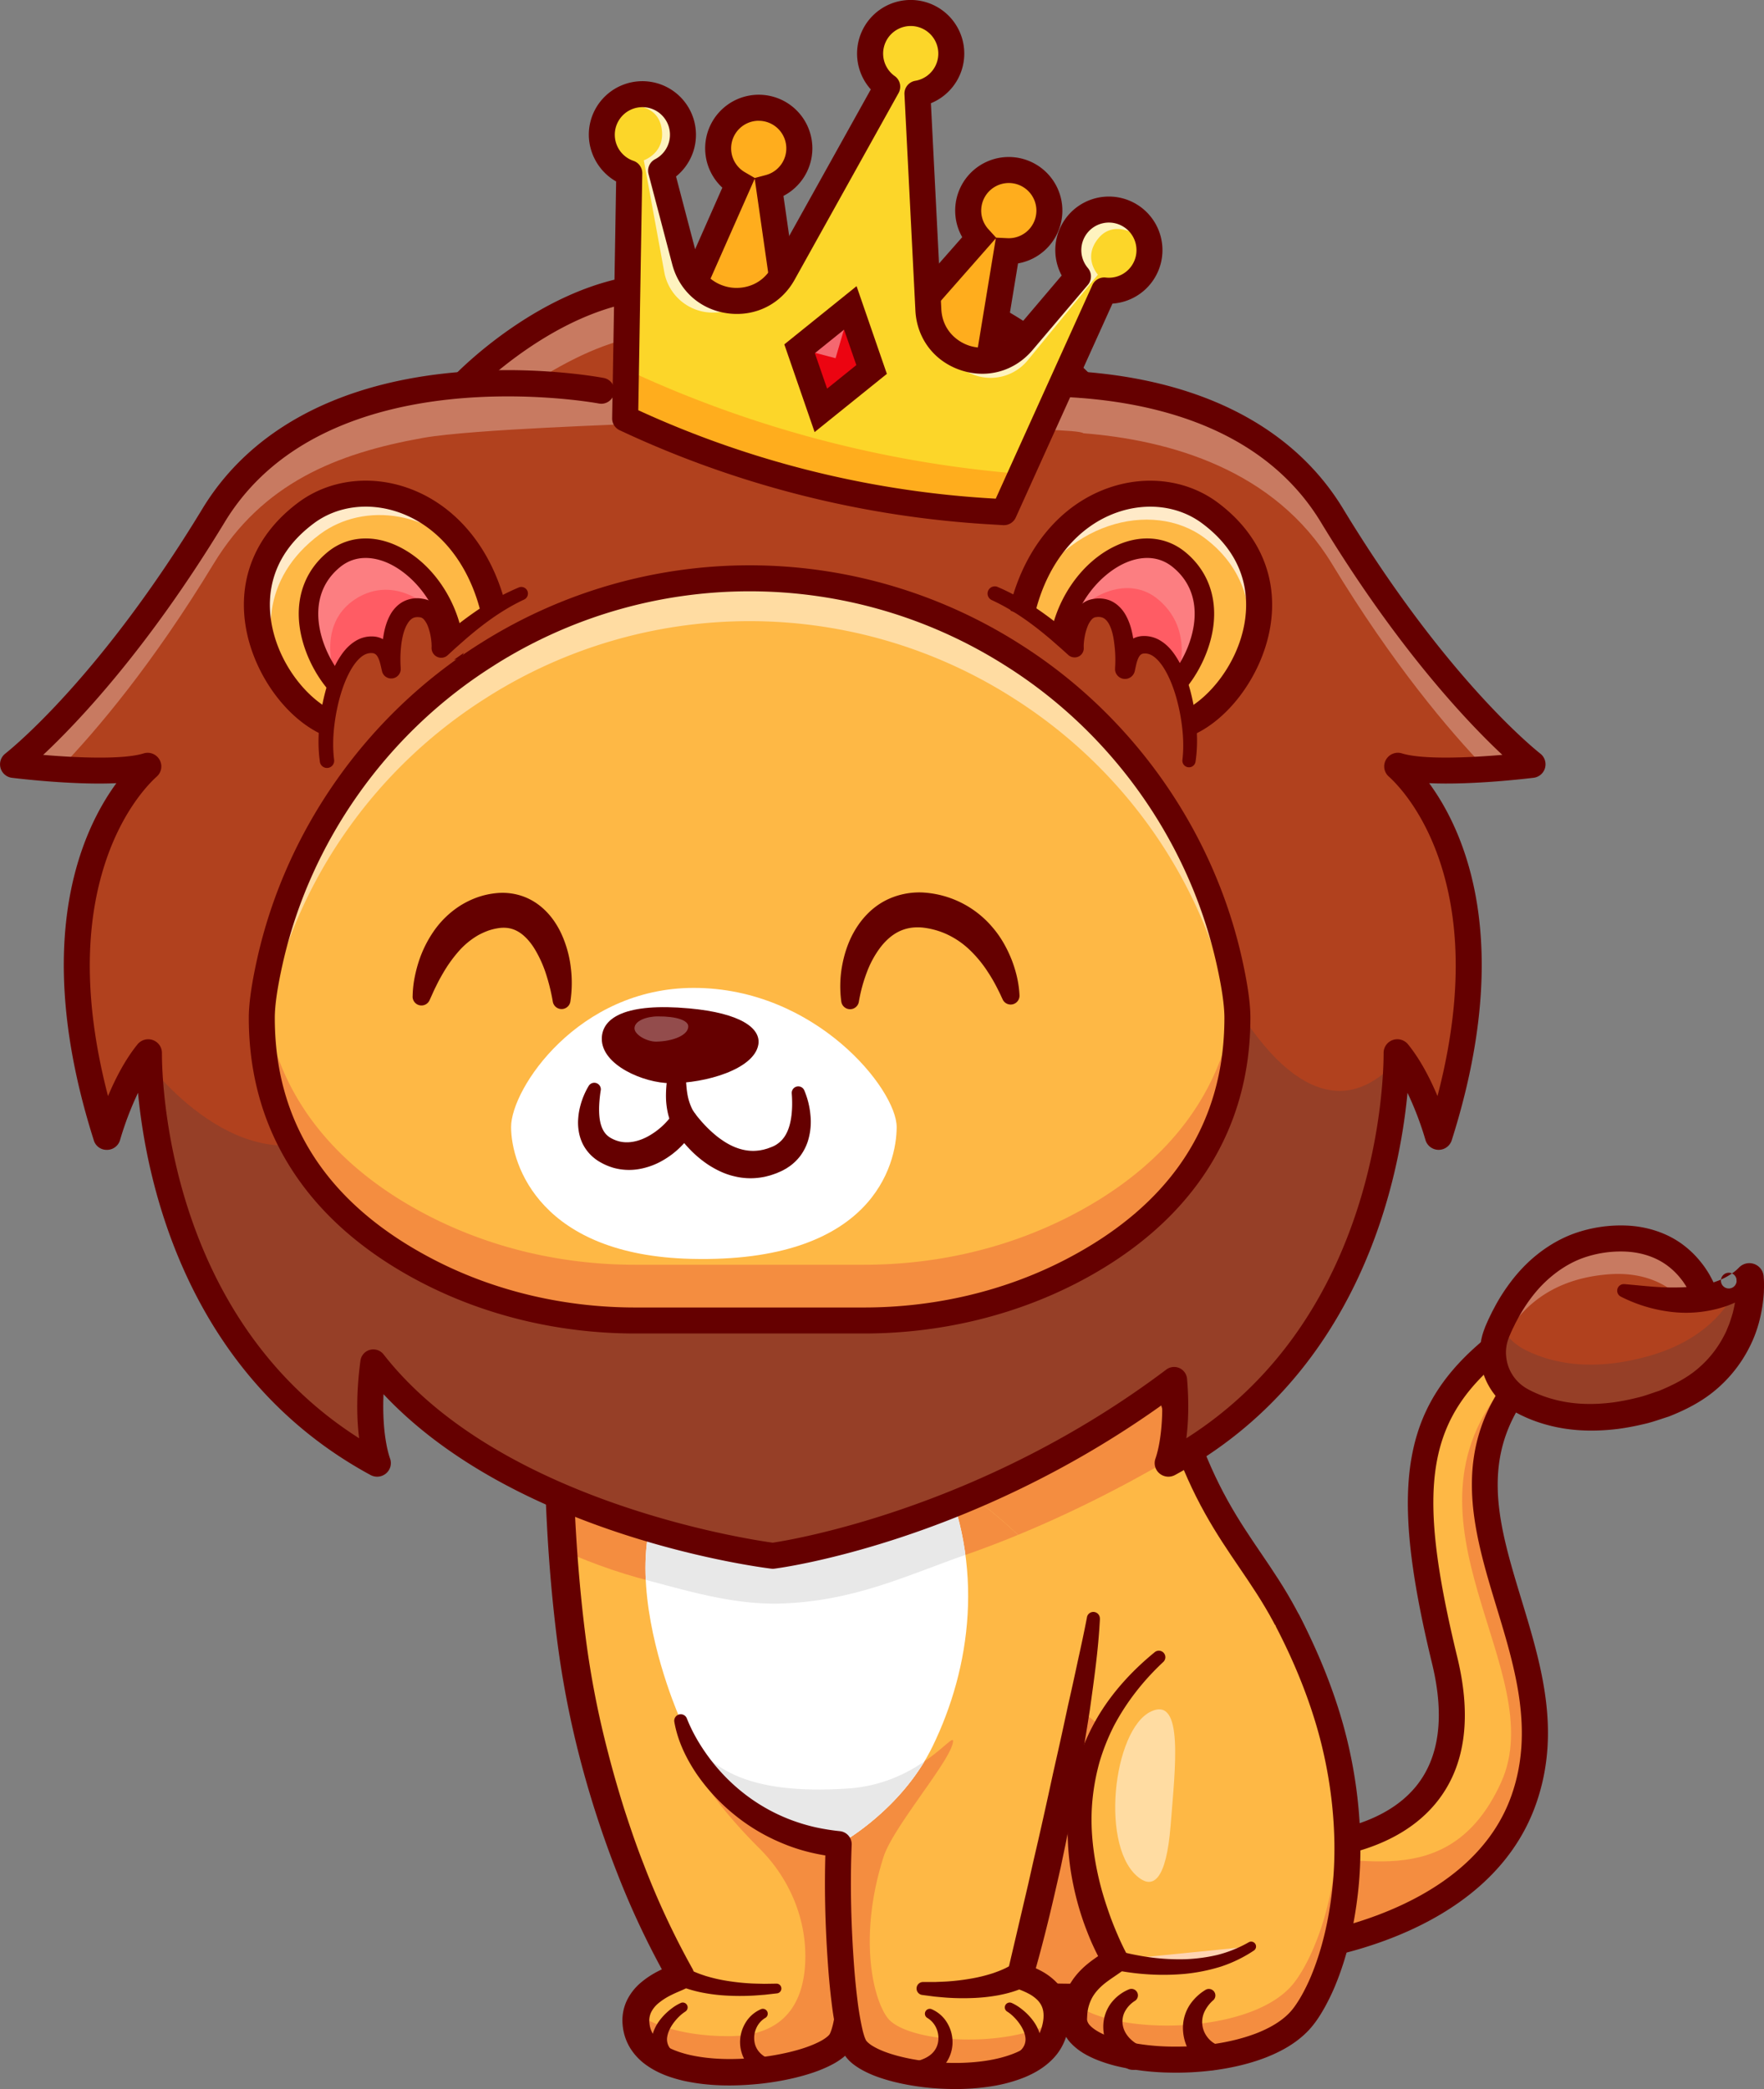 <svg id="Layer_1" data-name="Layer 1" xmlns="http://www.w3.org/2000/svg" viewBox="0 0 2509.4 2971.18"><rect x="0" y="0" width="2509.4" height="2971.18" fill="#808080" stroke="none"/><defs><style>.cls-1{fill:#feb845;}.cls-2{fill:#f48d40;}.cls-3{fill:#f4ad7d;}.cls-4{fill:#650000;}.cls-5{fill:#b1411e;}.cls-6{opacity:0.3;}.cls-7{fill:#fff;}.cls-8{fill:#963f27;}.cls-9{fill:#e8e8e8;}.cls-10{fill:#ffd4b2;}.cls-11{opacity:0.5;}.cls-12{opacity:0.7;}.cls-13{fill:#fc7e81;}.cls-14{fill:#ff5c64;}.cls-15{fill:#fcd629;}.cls-16{fill:#ffad1d;}.cls-17{fill:#ec0411;}.cls-18{opacity:0.4;}</style></defs><title>Artboard 18</title><path class="cls-1" d="M1761.49,2822c-22,6.1-46.32,10.63-72.71,13.91-124.9,15.58-642-15.57-642-15.57l-71.69-442.93-19.7-121.84-25.7-158.83S1571,1268,1607.38,1630.48c21.54,214.53,51.31,342.06,84.26,428.78,59.73,157.49,129.89,180.55,179.91,346.31C1953.51,2677.1,1904.09,2782.63,1761.49,2822Z"/><path class="cls-2" d="M1761.49,2822c-22,6.1-46.32,10.63-72.71,13.91-124.9,15.58-642-15.57-642-15.57l-71.69-442.93a552.79,552.79,0,0,1,234.22-51.72C1496.07,2325.7,1732,2543.05,1761.49,2822Z"/><path class="cls-2" d="M1691.64,2059.26c-113,68.46-350.61,195.25-579.19,208.29-54.64,3.1-107.29-1.76-157-12l-25.7-158.83S1571,1268,1607.38,1630.48C1628.92,1845,1658.69,1972.54,1691.64,2059.26Z"/><path class="cls-3" d="M1113.93,2267.46c-.51,0-1,0-1.48.09-115.84,6.61-222.85-22.7-311.83-62.36-10.31-148.43-8.78-321.4,11.32-480.64,28.85-34.21,57.92-68.64,86-101.83Z"/><path class="cls-3" d="M1448.22,2183c-24.17,10-49.22,19.6-74.83,28.52-83.21,29-172.74,51-260.94,56-68.27,3.88-133.5-4.67-193.73-20.53a.19.19,0,0,1-.09,0c-4-82.93,19.46-166.73,117.92-196.55,77.29-28.1,152.68-20.75,221.69,6.24,28.94,8,55.79,18.21,78.54,29.68,2.22,4.76,4.3,9.52,6.33,14.28C1382.4,2125.73,1418,2154.85,1448.22,2183Z"/><path class="cls-4" d="M1573,2858.78c-193,0-510.49-19-527.29-20l-14.78-.9-120.71-746.1,4.91-6.35c1.17-1.52,118.45-152.74,253.89-296.36,188.73-200.14,316.79-287,391.52-265.6,37.35,10.71,59.29,46.1,65.23,105.18h0c39.26,391,104.8,487.33,168.17,580.52,33.31,49,67.75,99.61,95.34,191,51.31,170.06,53.54,282.58,7,354.11-35.88,55.17-101.1,86.92-205.22,99.93C1665.18,2857.49,1623.3,2858.78,1573,2858.78Zm-510.3-56c85.27,4.91,513.72,28.59,623.78,14.82,93.77-11.72,148.91-37.44,178.81-83.4,40.14-61.71,36.51-164.43-11.41-323.26-25.95-86-57.32-132.11-90.52-180.93-66-97-134.18-197.3-174.39-597.62h0c-4.27-42.53-17.26-67.2-38.62-73.32-33.37-9.54-123.79,10.88-354.26,255.24-118.63,125.78-223.27,257.54-246.79,287.5Z"/><path class="cls-1" d="M1837.55,2773.27s264.71-25.9,330.35-214.36c77.14-221.47-166.5-415.41,10.25-610.93l-20.5-55.08c-147.14,103.75-165.74,207.65-102.46,468.77,67.88,280.12-227.65,266-227.65,266Z"/><path class="cls-2" d="M2167.9,2558.91c-65.64,188.47-330.37,214.35-330.37,214.35l.06-128.46c77.15-15.94,222,57.06,297.82-109.77,72.07-158.46-162.51-371.54,8.5-569,15.14-14.2-5.87-59.32,13.74-73.16l20.51,55.08C2001.42,2143.5,2245.05,2337.43,2167.9,2558.91Z"/><path class="cls-4" d="M1837.52,2791.76a18.49,18.49,0,0,1-1.79-36.89h0c2.53-.26,253.79-27.13,314.71-202,31.87-91.5,4.8-180.55-21.37-266.67-34-111.84-69.1-227.38,27.9-342.06l-8.11-21.8c-120.68,92.74-135.47,188.37-75.7,435,21.16,87.33,10.79,157.15-30.82,207.54-72,87.14-209.85,81.65-215.68,81.33a18.49,18.49,0,1,1,1.76-36.93c1.23,0,125.46,4.8,185.51-68.07,33.7-40.92,41.54-99.84,23.29-175.16-66-272.17-41.33-381.68,109.78-488.23l19.61-13.83,32.78,88.09-7.53,8.32c-92.16,102-62.16,200.7-27.41,315,27.9,91.8,56.74,186.71,20.91,289.59-68.74,197.36-334.73,225.57-346,226.68C1838.73,2791.73,1838.13,2791.76,1837.52,2791.76Z"/><path class="cls-5" d="M2423.8,1839s-27.42-85.55-132.17-77.18c-89.79,7.16-136.62,75-159.5,126.86-17.62,39.93-1,87,38.09,106.44,37.29,18.59,93.92,30.94,173.37,9,149.17-41.15,148-166.82,145.89-187.27a1,1,0,0,0-1.79-.6c-9.07,9.67-59.72,55.31-179.39,19"/><g class="cls-6"><path class="cls-7" d="M2419.75,1839l-38.19-1.25c-20.42-16-50.56-28.75-94-25.26-89.78,7.17-134.42,57.58-157.3,109.43-1.16,2.6-4.35,22.67-5.2,25.35a82.17,82.17,0,0,1,3-58.57c22.88-51.85,69.72-119.69,159.5-126.85C2392.3,1753.46,2419.75,1839,2419.75,1839Z"/></g><path class="cls-8" d="M2343.61,2004.15c-79.48,21.94-136.08,9.58-173.38-9-39.09-19.48-55.7-66.5-38.11-106.44.63-1.43,1.3-2.91,2-4.39a80.6,80.6,0,0,0,36.09,35.87c37.3,18.58,93.9,30.94,173.38,9,74.38-20.5,111.37-62.06,129.55-101.1a79,79,0,0,0,14.55-11.83,1,1,0,0,1,1.79.59C2491.56,1837.35,2492.77,1963,2343.61,2004.15Z"/><path class="cls-4" d="M2406.19,1844.67c-.41-1.17-1.55-3.89-2.51-5.94-1.12-2.21-2.16-4.44-3.47-6.59a69.59,69.59,0,0,0-4-6.41,65.86,65.86,0,0,0-4.41-6.12,101.54,101.54,0,0,0-21.45-20.73c-16.19-11.49-35.87-17.55-56.6-18.72a160.93,160.93,0,0,0-62.11,9.1c-19.71,7.18-37.52,19-53,33.6s-28.38,32.58-39,51.88l-3.91,7.3-3.62,7.47c-1.26,2.47-2.3,5-3.44,7.58l-1.68,3.81-1.17,3.21a55.84,55.84,0,0,0-3.05,26.5,58.74,58.74,0,0,0,28.17,43.68,72.83,72.83,0,0,0,6.55,3.58c2.33,1.26,4.79,2.28,7.19,3.41,4.85,2.15,9.81,4.09,14.86,5.77a187.26,187.26,0,0,0,31.19,7.5c21.3,3.29,43.34,2.81,65.2-.09a319.06,319.06,0,0,0,32.67-6.45c11-2.45,21.07-6.54,31.54-9.85,20-8.29,39.38-18.05,55.37-31.77a152.88,152.88,0,0,0,38.21-49,50.91,50.91,0,0,0,3.24-7.13l3-7.27c1.76-4.93,3.34-10,4.83-15a183.19,183.19,0,0,0,5.31-31.16l.35-7.81c-.05-2.47,0-5.19-.12-7.45l-.1-1.71,0-.85a11.18,11.18,0,1,0,.22,1.47,18.91,18.91,0,0,0,1.53,4.57,18.37,18.37,0,0,0,25.3,8.09,18.17,18.17,0,0,0,3.83-2.77l.58-.59-.53.53-2.12,2.1-4.21,3.72-4.28,3.34a134,134,0,0,1-36.71,18.8,177.29,177.29,0,0,1-77.19,7.5,212.52,212.52,0,0,1-71-21.66,9.4,9.4,0,0,1,5.11-17.72l.27,0c23.43,2,45.85,4.79,67.83,4.74,21.84.13,43.38-1.55,62.54-8.56a95.87,95.87,0,0,0,25.8-13.81l2.66-2.16,2.37-2.2,1-1,.26-.25,1-1a20.41,20.41,0,0,1,34.1,11,12.71,12.71,0,0,1,.29,2l.1,1.36.2,2.71c.26,3.62.21,6.81.29,10.24l-.34,9.88c-1.85,26-7.89,51.85-19.76,75.44a192.88,192.88,0,0,1-48.36,61.76c-20.07,17.07-43.37,28.85-67,38.15-12,3.77-24,8.29-36.13,10.87a357,357,0,0,1-36.85,6.84c-24.93,3-50.56,3.38-75.95-.62a226.9,226.9,0,0,1-37.52-9.25q-9.18-3.13-18.08-7.15c-2.94-1.39-5.92-2.67-8.78-4.23s-5.72-2.91-8.95-5c-25.24-15-42.5-42.31-45.62-71.36a92.63,92.63,0,0,1,5-43.19l1.89-5.09,1.89-4.29c1.29-2.85,2.46-5.75,3.88-8.55l4.1-8.45,4.45-8.32a265.12,265.12,0,0,1,20.47-31.94,227.7,227.7,0,0,1,25.37-28.88c18.74-17.75,41.09-32.58,65.81-41.57a197.71,197.71,0,0,1,77-11.32c26.26,1.41,53.53,9.53,75.88,25.51A138.54,138.54,0,0,1,2421.1,1797a99.25,99.25,0,0,1,5.93,8.24c1.91,2.8,3.71,5.66,5.34,8.65s3.24,6,4.77,9.07a105.51,105.51,0,0,1,4.26,10.41,18.48,18.48,0,0,1-34.92,12.12Z"/><path class="cls-1" d="M1196.76,2901.61c-25.47,48.44-283.54,81.36-292.14-23.53a47.91,47.91,0,0,1,.88-14.24c8-37.71,60.65-50.24,62.78-54.12-80.11-140.34-132.72-316.55-152.64-458.09-33-234.08-33.56-599.35,41.28-851.36l294.54,879.23,48.77,145.56C1207.81,2616.59,1222,2853.54,1196.76,2901.61Z"/><path class="cls-2" d="M1196.76,2901.61c-25.47,48.44-283.54,81.36-292.14-23.53a47.91,47.91,0,0,1,.88-14.24c20.43,13.64,61,32.13,131,32.13,83.25,0,106.92-51.91,109-105.95,2.32-60.23-22.28-118.24-64.9-160.81-46.22-46-112.27-122.45-112.27-182.59,0-44.65,90.09-61.57,183.18-67.12l48.77,145.56C1207.81,2616.59,1222,2853.54,1196.76,2901.61Z"/><path class="cls-2" d="M1113.93,2267.46c-.51,0-1,0-1.48.09-115.84,6.61-222.85-22.7-311.83-62.36-10.31-148.43-8.78-321.4,11.32-480.64,28.85-34.21,57.92-68.64,86-101.83Z"/><path class="cls-4" d="M874.65,1505.54c-15.2,52.8-26.38,107-35,161.6-4.36,27.32-8,54.78-11,82.33s-5.57,55.16-7.55,82.83c-4,55.34-5.94,110.88-6.34,166.42s.77,111.12,3.78,166.56,7.8,110.77,14.88,165.65a1302.63,1302.63,0,0,0,31.7,162.17c6.83,26.73,14.54,53.24,22.79,79.57,8.53,26.23,17.36,52.39,27.44,78a1138.55,1138.55,0,0,0,69.7,149.41,19.64,19.64,0,0,1,.31,18.6l-.18.34a21.66,21.66,0,0,1-3.71,4.82c-.44.42-.89.83-1.35,1.21l-.83.64c-.58.44-1.12.8-1.42,1l-1,.65c-1.16.68-2,1.09-2.7,1.44l-3.63,1.65-5.87,2.53c-3.68,1.59-7.13,3.18-10.45,4.86a89.48,89.48,0,0,0-17.5,11.28,39.45,39.45,0,0,0-10.59,13.22,27.77,27.77,0,0,0-2.28,14.93c1,11.7,6.9,21,17.42,28.83s24.67,13,39.49,16.52c30,6.79,62.94,7.16,95,4a359.23,359.23,0,0,0,47.58-8c15.41-3.74,30.77-8.64,43.38-15.3,6.17-3.14,11.75-7.52,13.31-9.87.18-.29.19-.32.41-.66.24-.57.52-1,.78-1.66.54-1.24,1.07-2.7,1.59-4.28a100.4,100.4,0,0,0,2.75-10.41c3.16-14.94,4.77-31.44,6-47.85,2.23-33,2.91-66.63,2.94-100.26s-.35-67.4-1-101.18l-1-50.7-1.37-50.7v-.07a9.26,9.26,0,0,1,18.43-1.45c8.87,67.52,15,135.28,17.64,203.51,1.17,34.14,1.88,68.34.13,103-1,17.4-2.24,34.76-5.73,53.08a136.63,136.63,0,0,1-3.51,14.21,79,79,0,0,1-2.78,7.65c-.5,1.28-1.26,2.75-1.91,4.1a55.47,55.47,0,0,1-2.87,4.78,59.54,59.54,0,0,1-13,13.15,98.25,98.25,0,0,1-13.12,8.3c-17.41,9.2-34.69,14.48-52.12,18.86a393.74,393.74,0,0,1-52.58,9c-35.27,3.49-71.08,3.55-107.33-4.41-18-4.28-36.51-10.42-53.55-22.74a83.66,83.66,0,0,1-22.35-23.8,75.11,75.11,0,0,1-10.65-32,66.48,66.48,0,0,1,5.47-34.68,77.59,77.59,0,0,1,20.49-26.5,127.47,127.47,0,0,1,25-16.41c4.23-2.17,8.48-4.12,12.57-5.91l5.8-2.52,2.15-1c.24-.11.35-.19.11-.05a10.49,10.49,0,0,0-1.14.77l-.51.4c-.37.3-.72.61-1.06.94a18.74,18.74,0,0,0-3.2,4.22l.13,18.94a1179.31,1179.31,0,0,1-73.26-154.11,1436.28,1436.28,0,0,1-52.78-161.78A1347.2,1347.2,0,0,1,793,2336.2c-7.2-56.14-12.07-112.4-15-168.73-6-112.65-5.12-225.58,3.68-338.14,2.19-28.13,4.86-56.25,8.21-84.31s7.11-56.08,11.75-84a1312,1312,0,0,1,37.63-166,18.49,18.49,0,0,1,35.49,10.39Z"/><path class="cls-1" d="M1832.12,2306.29c110.67,209.25,93.89,393.59,55.69,496.77-10.3,27.82-22.16,49.75-33.5,64.66-67.44,88.74-326.92,74.2-326.52,4,.3-52.33,38.56-68.82,58.66-84,0,0-148.21-249,62.23-430.91"/><path class="cls-2" d="M1887.82,2803.06c-10.31,27.83-22.19,49.74-33.51,64.67-67.44,88.75-326.9,74.19-326.53,4a89.52,89.52,0,0,1,2.54-21.17c56.67,44.93,253.68,44.33,311.18-31.3,11.33-14.93,23.16-36.84,33.47-64.66,26.53-71.61,42.71-182.18,13.22-313C1934.28,2593.52,1917.5,2722.81,1887.82,2803.06Z"/><path class="cls-4" d="M1848.46,2297.65c20.77,40.12,38.82,81.74,53,124.82a672.35,672.35,0,0,1,29.39,132.77c5.25,45.15,6.1,91,1,136.4s-15,90.48-32.88,133.51a305.08,305.08,0,0,1-15.51,31.7c-6,10.42-12.27,20.42-21.58,30.52-18.17,19.24-40.45,30.93-62.63,39.54-22.36,8.47-45.25,13.66-68.21,17a420.4,420.4,0,0,1-69.17,3.86,354.86,354.86,0,0,1-69.37-8.25,211.2,211.2,0,0,1-34.66-10.93c-11.47-5-23.23-11.1-33.91-22.14a52.38,52.38,0,0,1-12.73-21.61,46.68,46.68,0,0,1-1.86-13.47l.5-9.81a96.89,96.89,0,0,1,11.82-38.9c6.87-12.08,16.39-22.12,26.17-30s20-14.11,27.45-19.61h0l-4.72,24.19c-3.12-5.1-5.47-9.36-7.9-14.09s-4.68-9.27-6.87-14c-4.44-9.34-8.18-18.93-11.85-28.55a406.17,406.17,0,0,1-17-59.33,378,378,0,0,1-7.77-61.43,339.1,339.1,0,0,1,2.57-62.06,321.21,321.21,0,0,1,14.14-60.53,330.91,330.91,0,0,1,26.18-56.15c21.14-35.45,49.41-65.76,80.63-91.27a9.25,9.25,0,0,1,12.18,13.91l-.09.08c-28.22,26.34-52.07,56.78-69.77,90.11a303.11,303.11,0,0,0-20.9,52.29,312.69,312.69,0,0,0-10.13,55.15c-3.46,37.33.82,75.14,9.46,111.76,4.28,18.36,10.13,36.35,16.51,54.12,3.28,8.85,6.85,17.59,10.61,26.21,1.86,4.31,3.8,8.6,5.82,12.79s4.18,8.6,6,12l8.06,15.14-12.77,9.05,0,0c-10.38,7.6-19,12.78-26.5,18.86s-13.15,12.37-17.26,19.51a59.67,59.67,0,0,0-7.18,24.08l-.36,6.74a9.65,9.65,0,0,0,.41,2.87,15.68,15.68,0,0,0,4.12,6.54c4.67,5,12.73,9.76,21.46,13.46a174.69,174.69,0,0,0,28.48,8.93,320,320,0,0,0,62.06,7.33c42,.93,85.06-4.13,123.23-18.4,18.86-7.23,36.53-17.1,48.77-30.22,5.76-6.11,11.51-14.88,16.48-23.58a268.06,268.06,0,0,0,13.59-27.8c16.08-38.67,25.48-80.72,30.18-123.07s4-85.56-1-128.15a634.65,634.65,0,0,0-27.84-125.65c-13.42-40.91-30.62-80.58-50.47-118.95l-.15-.3a18.49,18.49,0,0,1,32.84-17Z"/><path class="cls-1" d="M1498.71,2892c-29,89.08-257.89,66.61-283.33,18.15-16.75-31.93-26.65-183.47-22.33-284.68,0-.91.09-1.78.13-2.66-130.91-12.78-191.75-106.42-224.9-176.21,0,0-148.8-317.16,68.25-396.19,91.48-33.31,180.34-16.84,259.08,22.94,149.92,75.77,259.89,228.1,259.89,228.1-7.15,66.48-55.61,325.38-104.16,508.24C1453.73,2814.08,1520.65,2824.73,1498.71,2892Z"/><path class="cls-2" d="M1502.72,2874.06a89,89,0,0,1-4,18c-29,89.08-257.88,66.61-283.31,18.12-16.78-31.89-26.67-183.46-22.32-284.65,0-.92.09-1.8.13-2.68-131-12.76-191.78-106.41-224.92-176.21,33.14,69.8,94.51,106.41,237.71,97.17,108-7,156.85-91.84,149-63.08-8.16,29.91-85,119.08-98.14,160.43-34.55,108.21-17.15,196.54,5,227.85C1287.61,2905.28,1429.87,2915.06,1502.72,2874.06Z"/><path class="cls-9" d="M1315,2505.23c-46.41,76.92-120.42,117.6-121.81,117.6-2-.18-4.06-.42-6.1-.65-126.75-15-186.19-106.87-218.82-175.56,33.14,69.8,94.52,106.41,237.73,97.17C1253.9,2540.69,1290.18,2522.29,1315,2505.23Z"/><path class="cls-2" d="M1448.22,2183c-24.17,10-49.22,19.6-74.83,28.52-83.21,29-172.74,51-260.94,56-68.27,3.88-133.5-4.67-193.73-20.53-2.63-80.06,21.82-161.64,117.83-196.59,77.29-28.1,152.68-20.75,221.69,6.24,12.67,4.95,25.15,10.59,37.35,16.73a542,542,0,0,1,47.52,27.23C1382.4,2125.73,1418,2154.85,1448.22,2183Z"/><path class="cls-7" d="M1193.18,2622.84c-130.91-12.78-195.88-94.61-224.9-176.21,0,0-149.57-330.25,68.25-396.19,93.18-28.21,221.52-3.86,300.25,35.92,65.44,140.87,43.75,286.75-10,397.22C1282.13,2575.33,1193.14,2623.72,1193.18,2622.84Z"/><path class="cls-9" d="M1315,2505.23c-46.41,76.92-120.42,117.6-121.81,117.6-2-.18-4.06-.42-6.1-.65-126.88-14.65-190.26-95.27-218.82-175.56,33.14,69.8,94.52,106.41,237.73,97.17C1253.9,2540.69,1290.18,2522.29,1315,2505.23Z"/><path class="cls-9" d="M918.72,2247c.09,2.22.19,4.4.28,6.61-.14-2.21-.28-4.43-.37-6.65-4-82.93,19.46-166.73,117.92-196.55,66.24-20.06,150.32-13.5,221.69,6.24,28.94,8,55.79,18.21,78.54,29.68,2.22,4.76,4.3,9.52,6.33,14.28a429.75,429.75,0,0,1,30.28,110.89c-83.21,29-156.52,65-259.46,69.06C1045.6,2283.29,979,2262.88,918.72,2247Z"/><path class="cls-4" d="M1564.71,2302.45c-2.2,44.09-8.44,86.87-14.4,130-3.31,21.45-6.85,42.86-10.48,64.24s-7.35,42.77-11.59,64-8.41,42.57-12.75,63.83l-6.67,31.86-7.25,31.75c-9.69,42.33-20.17,84.51-32.37,126.33l-1.69-13.69-.09-.17a16.06,16.06,0,0,0-4.73-5.36l-.87-.58-.4-.24c-.36-.19-.28-.14-.12-.07l1.88.78,5.32,2.15c3.78,1.57,7.74,3.35,11.66,5.42a88.32,88.32,0,0,1,22.66,16.66,66.45,66.45,0,0,1,15.65,26.26,73.82,73.82,0,0,1,2.74,29.37,98.38,98.38,0,0,1-2.3,13.51c-.5,2.18-1.1,4.3-1.72,6.4l-1,3.14-1.26,3.45a79.36,79.36,0,0,1-15.14,24.59c-12.76,14.06-28.43,22.89-43.89,29.08a216.92,216.92,0,0,1-47.12,12.37,327.67,327.67,0,0,1-47.13,3.66c-31.32.12-62.38-3.11-93.24-11.09-15.44-4.19-30.82-9.21-46.33-18.53-7.61-4.88-15.89-10.56-22.54-21.87a75.12,75.12,0,0,1-5.62-13.76c-1.34-4.2-2.35-8.17-3.27-12.11a456.25,456.25,0,0,1-7.69-45.94c-1.86-15.12-3.32-30.17-4.51-45.21-4.56-60.16-6.23-120.08-3.77-180.66h0l16.67,19.24c-26.66-2.83-53.17-9-78-19.46a272.27,272.27,0,0,1-68.95-41,276.75,276.75,0,0,1-54-58.62c-14.71-22.07-26.49-46.56-31.12-73.19a9.28,9.28,0,0,1,17.77-5l.09.24c8.75,22.08,21.35,42.67,36,61.45a263.6,263.6,0,0,0,51.06,49.55,254.17,254.17,0,0,0,62.06,33.59,268.29,268.29,0,0,0,33.77,10.05,309.57,309.57,0,0,0,34.86,5.56,18.69,18.69,0,0,1,16.67,19.24h0c-2.39,58.32-.76,117.58,3.69,176,1.15,14.61,2.57,29.18,4.35,43.59a418.25,418.25,0,0,0,7,42c.75,3.31,1.6,6.55,2.52,9.43a42.58,42.58,0,0,0,2.68,6.92c.8,1.68,4.69,5.46,9.63,8.36,10,6.1,23.13,10.76,36.35,14.25,26.76,7,55.38,10,83.52,9.87,28-.31,56.47-3.8,80.81-13.38,12.07-4.77,22.81-11.35,30.08-19.43a42.22,42.22,0,0,0,8.16-13.17l.67-1.79.68-2.17c.43-1.47.85-2.93,1.18-4.38a61.94,61.94,0,0,0,1.45-8.46c1-11.14-1.52-19.4-8.27-26.46a51.07,51.07,0,0,0-13.22-9.55c-2.65-1.41-5.48-2.7-8.57-4l-5-2-3.26-1.38c-.69-.32-1.45-.66-2.63-1.31l-1-.58c-.36-.22-1-.64-1.45-1a19.65,19.65,0,0,1-5.72-6.33l-.11-.19a17.76,17.76,0,0,1-1.89-12.85l.2-.84,29.44-125.72,7.09-31.53,7.3-31.5q7.18-31.53,14.11-63.13l6.87-31.61,7.12-31.57c4.73-21.05,9.26-42.14,13.77-63.24q7.21-31.54,13.93-63.18c4.64-21,9.23-42.18,13.23-63l0-.23a9.26,9.26,0,0,1,18.34,2.21Z"/><path class="cls-10" d="M968.28,2809.7s40.73,26.7,136.48,18.5"/><path class="cls-4" d="M975.88,2798.11a25.22,25.22,0,0,0,2.41,1.54l3.23,1.79c2.29,1.14,4.62,2.27,7.08,3.29,4.84,2.12,10,3.89,15.16,5.58a229.36,229.36,0,0,0,32.44,7.33,321.47,321.47,0,0,0,33.71,3.43c5.68.26,11.38.31,17.09.48l17.17-.26h.28a6.93,6.93,0,0,1,.9,13.82l-17.64,2c-5.91.42-11.83,1-17.77,1.26a341.64,341.64,0,0,1-35.92-.07,251.33,251.33,0,0,1-36.23-4.51,186.17,186.17,0,0,1-18.15-4.68c-3-.92-6.06-2-9.11-3.19-1.55-.65-3.06-1.24-4.63-2a54,54,0,0,1-5.22-2.68l-2.76-1.63a14.22,14.22,0,0,1,14.44-24.5A14.61,14.61,0,0,1,975.88,2798.11Z"/><path class="cls-4" d="M1459.3,2825.17a50.84,50.84,0,0,1-5.69,2.86c-1.67.75-3.24,1.34-4.86,2-3.18,1.16-6.33,2.26-9.45,3.17-6.26,1.92-12.46,3.29-18.65,4.54a255,255,0,0,1-36.86,4,342.51,342.51,0,0,1-36.29-.48c-6-.41-11.94-1-17.89-1.55l-17.71-2.33a9.25,9.25,0,0,1,1.18-18.42h.39l17.09,0c5.67-.27,11.34-.42,17-.78a315.14,315.14,0,0,0,33.34-4,224.24,224.24,0,0,0,31.81-7.8c5-1.75,10-3.58,14.67-5.73,2.36-1,4.57-2.17,6.74-3.31,1-.59,2.09-1.17,3-1.76a10.72,10.72,0,0,0,1.94-1.35,18.49,18.49,0,0,1,20.27,30.93Z"/><path class="cls-10" d="M1586.45,2787.69s114.45,32,193.48-19.29"/><path class="cls-4" d="M1590.19,2774.33c7,2.11,15.07,4.1,22.82,5.63s15.77,2.93,23.72,4a316.19,316.19,0,0,0,48,2.62,236.23,236.23,0,0,0,47.38-6.22,177,177,0,0,0,44-17.74l.37-.21a6.93,6.93,0,0,1,7.19,11.84,193.08,193.08,0,0,1-46.79,22.77,255.69,255.69,0,0,1-50.83,10.32,338.72,338.72,0,0,1-51.65.78c-8.6-.52-17.17-1.32-25.74-2.48s-16.87-2.49-26-4.57a13.88,13.88,0,0,1,6.17-27.07q.45.11.9.24Z"/><path class="cls-4" d="M974.67,2861.2c-5.91,3.72-11.91,9.79-16.45,15.91s-8,13.14-9,19.53A20.72,20.72,0,0,0,953,2913c3.42,4.69,9.13,8.75,15.58,12.1a13.9,13.9,0,1,1-14.49,23.65c-8.18-5.84-16.41-13-22-23.35a43.39,43.39,0,0,1-3.11-33.88c3.34-10.5,9.36-18.73,16-25.69a89.72,89.72,0,0,1,10.8-9.48,65.3,65.3,0,0,1,12.72-7.61,6.93,6.93,0,0,1,6.48,12.21Z"/><path class="cls-4" d="M1088.43,2870.16a32,32,0,0,0-13,15.55,34,34,0,0,0-1.89,19.69,29.26,29.26,0,0,0,9.27,15.95c4.66,4.19,10.7,7.09,17.24,9.16l.3.1a13.91,13.91,0,0,1-8.41,26.51,15.59,15.59,0,0,1-1.69-.66c-9.3-4.35-18.35-10.29-25.34-18.72a52,52,0,0,1-12-29.83,53.16,53.16,0,0,1,7.1-30.08,47.55,47.55,0,0,1,22.54-20.2,6.94,6.94,0,0,1,6.2,12.38Z"/><path class="cls-4" d="M1614.29,2845.91a40.64,40.64,0,0,0-14.29,15.5,30.48,30.48,0,0,0-2.82,18.58c1.94,12.36,11.21,22.59,23.14,28.8a18.6,18.6,0,1,1-17.17,33,19,19,0,0,1-2.83-1.81l-.51-.41a84.42,84.42,0,0,1-22-25.39,64.7,64.7,0,0,1-8.3-33.33,56.06,56.06,0,0,1,11.14-32,61.77,61.77,0,0,1,25.24-19.39,9.27,9.27,0,0,1,8.73,16.27Z"/><path class="cls-4" d="M1725.56,2845.18a50.19,50.19,0,0,0-12.62,17.17,34.44,34.44,0,0,0-2.37,18.78c1.78,12.29,10.76,23.12,20.77,27A18.67,18.67,0,1,1,1717.9,2943a18.32,18.32,0,0,1-3.58-1.84l-1.3-.87a67.68,67.68,0,0,1-30.18-58.29,60.11,60.11,0,0,1,9.92-30.87,71.55,71.55,0,0,1,22-20.89,9.26,9.26,0,0,1,11.21,14.64Z"/><path class="cls-4" d="M1439.22,2848.74a65.52,65.52,0,0,1,12.71,7.61,89,89,0,0,1,10.8,9.48c6.65,7,12.68,15.19,16,25.69a43.39,43.39,0,0,1-3.11,33.88c-5.54,10.34-13.77,17.51-22,23.35a13.9,13.9,0,0,1-16.16-22.63,17,17,0,0,1,1.67-1c6.44-3.35,12.16-7.41,15.58-12.1a20.75,20.75,0,0,0,3.81-16.36c-1-6.39-4.43-13.31-9-19.53s-10.53-12.19-16.45-15.91l-.39-.25a6.93,6.93,0,0,1,6.49-12.21Z"/><path class="cls-4" d="M1325.3,2857.63a47.53,47.53,0,0,1,22.55,20.2,53.15,53.15,0,0,1,7.09,30.08,51.93,51.93,0,0,1-12,29.83c-7,8.43-16,14.37-25.35,18.72a13.9,13.9,0,1,1-10.17-25.83l.38-.12c6.54-2.07,12.58-5,17.24-9.16a29.31,29.31,0,0,0,9.26-15.95,34,34,0,0,0-1.88-19.69,32,32,0,0,0-13.05-15.55l-.25-.15a6.94,6.94,0,0,1,6.19-12.38Z"/><path class="cls-5" d="M659.08,547.26S778.75,422.14,919.75,408.71c179.28-17.08,163.7,118.86,179.54,118.86s.27-135.94,179.54-118.86c141,13.43,260.67,138.55,260.67,138.55s-169.36,156.09-440.21,146.16S659.08,547.26,659.08,547.26Z"/><path class="cls-5" d="M2179.23,1087.92c-17.68,2.13-141.74,16.3-190.34,1.31-1-.33-1.75.74-1,1.39,24.87,22.34,171.68,172.86,59.67,525.64a1.06,1.06,0,0,1-2,0c-4.32-15-23.8-78.52-57-119.36-.57-.69-1.84-.37-1.84.49,0,2.49,0,6.57-.2,12.13v.9c-2.41,76.61-29.86,411.83-323.88,571.21-.81.45-1.79-.2-1.55-1,3.39-9.43,15.07-48,9.15-118-283,213.24-571,250.11-571,250.11s-390.52-47.52-568.2-275.1c-11.39,85.92,2.61,132.51,6.37,143,.29.78-.69,1.43-1.51,1-289.65-157-320.57-484.72-323.71-567.62a0,0,0,0,1,0,0c-.29-7.84-.33-13.48-.33-16.58,0-.86-1.26-1.18-1.83-.49-33.2,40.84-52.68,104.34-57,119.36a1.06,1.06,0,0,1-2,0c-112-352.78,34.79-503.3,59.66-525.64.73-.65,0-1.72-1-1.39-48.64,15-172.7.82-190.34-1.31-.86-.12-1.18-1-.53-1.51,15.35-12.17,140.8-115.64,285-353.35,154-253.84,551.74-177.27,551.74-177.27H1343s397.7-76.57,551.74,177.27c144.23,237.71,269.68,341.18,285,353.35A.84.84,0,0,1,2179.23,1087.92Z"/><path class="cls-8" d="M1986.53,1509.52v.9c-2.41,76.61-29.86,411.83-323.88,571.21-.81.45-1.79-.2-1.55-1,3.39-9.43,15.07-48,9.15-118-283,213.24-571,250.11-571,250.11s-390.52-47.52-568.2-275.1c-11.39,85.92,2.61,132.51,6.37,143,.29.78-.69,1.43-1.51,1-289.65-157-320.57-484.72-323.71-567.62,3.1,4.12,145.75,191.73,291.16,79.63,75.55-58.23,89.39-261.39,89.39-261.39l1134,39S1851,1656.37,1986.53,1509.52Z"/><g class="cls-11"><path class="cls-7" d="M1637.9,2433.94c-54.93,24.88-74.43,198.22-15.59,238.19,17.12,11.63,36.68,4.55,43-76.24C1671.87,2513.23,1683.93,2413.08,1637.9,2433.94Z"/></g><g class="cls-6"><path class="cls-7" d="M2179.24,1087.93c-7.41.87-33.56,3.9-65,6-53.29-55.24-133-149.51-219.45-292-81.39-134.12-230.77-176-353.61-185.72-12-10.43-333.93-1.21-274.13-38,63.63-39.1,202.85-18.16,187.56-28.3-52.14-34.6-115.13-66.59-175.73-72.4-179.25-17-135,133.51-179.56,133.51S1099,460.49,919.77,477.53C868,482.47,809.87,510.9,757,544.92c-14.22,9.15,58.81,2.74,94.15,10.06,66.63,13.81,80.85,33.52,64.39,47.12-19,1.42-243.35,8.19-313.71,20.72-123.77,22-228.55,64.69-298,179.1-86.46,142.48-166.16,236.75-219.45,292-31.48-2.08-57.63-5.11-65-6-.87-.09-1.17-1-.52-1.47,15.35-12.23,140.79-115.69,285-353.4C386,597.82,537.19,556.36,660.6,547.17,728.37,491.23,833,417,919.77,408.72c179.25-17.09,179.51,118.85,179.51,118.85s.31-135.94,179.56-118.85c101.42,9.67,209.57,92.75,262.3,138.67,122.84,9.67,272.22,51.55,353.61,185.67,144.22,237.71,269.66,341.17,285,353.4C2180.41,1086.93,2180.07,1087.84,2179.24,1087.93Z"/></g><path class="cls-1" d="M1066.35,822.5h0A697.88,697.88,0,0,0,694.17,930.06l-3.1,2c-155.79,98.54-266.64,255-307,434.85-7.13,31.79-11.65,60.08-11.65,80.74,0,192.24,120.74,300.82,237.17,360.83,90.74,46.78,191.91,69.66,294,69.66h325.53c102.09,0,203.26-22.88,294-69.66,116.43-60,237.17-168.59,237.17-360.83,0-20.66-4.52-48.95-11.65-80.74-40.36-179.87-151.21-336.31-307-434.85l-3.1-2A697.88,697.88,0,0,0,1066.35,822.5Z"/><path class="cls-2" d="M1760.29,1447.61c0,192.22-120.75,300.8-237.17,360.83-90.74,46.8-191.93,69.67-294,69.67H903.59c-102.09,0-203.24-22.87-294-69.67-116.47-60-237.18-168.61-237.18-360.83a244.39,244.39,0,0,1,2.53-32.14c17.93,163.18,128.07,258.78,234.65,313.71,90.74,46.75,191.89,69.66,294,69.66h325.5c102.1,0,203.29-22.91,294-69.66,106.5-54.93,216.67-150.49,234.6-313.59A236.68,236.68,0,0,1,1760.29,1447.61Z"/><g class="cls-11"><path class="cls-7" d="M1748.63,1371.87c-40.36-179.87-151.21-336.31-307-434.85l-3.1-2A697.88,697.88,0,0,0,1066.35,827.5h0A697.88,697.88,0,0,0,694.17,935.06l-3.1,2c-155.79,98.54-266.64,255-307,434.85-6.13,27.31-10.31,52-11.37,71.54.39,11.07,1.16,21.87,2.37,32.39,2-14.53,5.16-30.71,9-48C424.44,1248,535.29,1091.54,691.06,993l3.09-2a697.67,697.67,0,0,1,744.38,0l3.1,2c155.76,98.56,266.66,255,307,434.85,3.85,17.21,7,33.39,9,47.93,1.21-10.53,2-21.35,2.37-32.46C1758.92,1423.79,1754.74,1399.13,1748.63,1371.87Z"/></g><path class="cls-4" d="M1229.11,1896.6H903.58c-106.85,0-211.44-24.8-302.46-71.72-161.71-83.36-247.19-213.82-247.19-377.26,0-20.78,4-48.52,12.1-84.8,41.06-183,155.93-345.71,315.15-446.43l3.1-1.95a716.17,716.17,0,0,1,764.11,0l3.13,2c159.22,100.71,274.08,263.42,315.15,446.42,8.14,36.28,12.1,64,12.1,84.8,0,163.44-85.48,293.9-247.19,377.26C1440.56,1871.8,1336,1896.6,1229.11,1896.6ZM1066.35,841A678.49,678.49,0,0,0,704,945.7L701,947.64C550,1043.15,441,1197.43,402.11,1370.91c-7.43,33.14-11.2,58.94-11.2,76.71,0,150.82,76.43,266.69,227.15,344.39,85.8,44.23,184.53,67.6,285.52,67.6h325.53c101,0,199.72-23.37,285.52-67.6,150.73-77.7,227.16-193.57,227.16-344.39,0-17.77-3.77-43.57-11.21-76.71-38.92-173.48-147.85-327.76-298.84-423.27l-3.08-1.94A678.46,678.46,0,0,0,1066.35,841Z"/><path class="cls-7" d="M1275.56,1602.91c0,53.45-34.68,193.75-292.27,187.55-213.77-5.14-256.23-132.74-256.23-187.55s95.55-197.85,259.86-197.85C1160.2,1405.06,1275.56,1549.45,1275.56,1602.91Z"/><path class="cls-4" d="M854.44,1551.62c-2.52,17.12-3.6,35.86.84,49.27,2.21,6.71,5.45,11.56,9.73,15,3.93,3.24,11,6.49,17.28,7.81,12.8,2.7,27-.42,40.47-8a103.58,103.58,0,0,0,34.2-31.11h0a18,18,0,0,1,30.28-2.69l1.54,2c1,1.32,2.72,3.54,4.21,5.32l4.76,5.64c3.29,3.68,6.65,7.31,10.17,10.71s7.14,6.63,10.84,9.68,7.58,5.71,11.44,8.29c15.63,10.07,32.29,15,49,12.81,2.11-.14,4.19-.76,6.31-1.08,2.09-.54,4.19-1.13,6.3-1.75,2-.79,4.31-1.54,6.15-2.31l2.68-1.14,2.5-1.34a39.9,39.9,0,0,0,15.45-16.42c7.83-14.69,9.24-36.45,7.79-56.35l-.06-.88a9.29,9.29,0,0,1,17.82-4.29,116.59,116.59,0,0,1,8.77,35.37,92.06,92.06,0,0,1-4.22,38.55,73.54,73.54,0,0,1-9.9,18.89,71.13,71.13,0,0,1-15.73,15.3l-4.54,3-4.71,2.61c-3.12,1.62-6,2.73-9.1,4.1-3.11,1.15-6.27,2.24-9.47,3.24-3.29.79-6.51,1.81-9.89,2.32a95.93,95.93,0,0,1-40.76-1.18c-13.28-3-25.29-8.94-36.11-15.78a157.28,157.28,0,0,1-28.65-24.14,167.31,167.31,0,0,1-11.88-14c-1.83-2.45-3.68-4.88-5.38-7.46s-3.26-5-5.22-8.27l31.83-.67h0a107.86,107.86,0,0,1-20,27.48,121.17,121.17,0,0,1-26.71,20.51,102.32,102.32,0,0,1-32.93,12,83.31,83.31,0,0,1-36.8-1.69,86.6,86.6,0,0,1-17.13-7.07,63.94,63.94,0,0,1-15.68-11.63,61.14,61.14,0,0,1-11.52-16.49,65.75,65.75,0,0,1-5.32-18.21,74.81,74.81,0,0,1-.49-17.49,91.66,91.66,0,0,1,2.7-16.23,107.87,107.87,0,0,1,12.1-29.29,9.32,9.32,0,0,1,17.23,6.13Z"/><path class="cls-4" d="M979.59,1489.16a235.87,235.87,0,0,0-3.23,26,191.1,191.1,0,0,0-.2,25.86c.62,8.39,1.56,16.72,3.78,24.12s5.16,14,8.88,18.85a18.59,18.59,0,0,1-29.49,22.63,17.93,17.93,0,0,1-1.75-2.75l-.27-.53c-5.61-11-8.09-22-9.27-32.58s-.59-20.68.34-30.54a216.41,216.41,0,0,1,5.08-28.7,251.94,251.94,0,0,1,8.31-27.63,9.31,9.31,0,0,1,17.89,4.91Z"/><path class="cls-4" d="M1078.75,1485.91c-6.17,34.86-75,54.94-125.08,54.68-37.79-.2-98.06-25.63-97.58-63.49.37-29.9,34.36-51,124.27-42.89C1053.91,1440.87,1082.87,1462.64,1078.75,1485.91Z"/><g class="cls-6"><path class="cls-7" d="M979.12,1459.82c0,12.16-20.64,21.09-45.3,21.66-13,.3-31.22-9.47-31.22-19,0-10.28,16.29-16.82,33.36-16.9C962.1,1445.45,979.12,1451.17,979.12,1459.82Z"/></g><path class="cls-4" d="M587,1417.38a151.37,151.37,0,0,1,2.31-24.28,201.88,201.88,0,0,1,5.71-23.43A166.29,166.29,0,0,1,616.63,1325a132.6,132.6,0,0,1,37.82-36.77,126.51,126.51,0,0,1,24.66-12,116.32,116.32,0,0,1,27.51-6,87.49,87.49,0,0,1,30.08,2.39,83.92,83.92,0,0,1,27.71,12.93c16.44,11.73,27.2,27.44,34.42,43.08a161.14,161.14,0,0,1,13.24,48,175,175,0,0,1-.7,47.92,12.66,12.66,0,0,1-24.94.25l-.06-.36a284.62,284.62,0,0,0-9.93-40.11,169.39,169.39,0,0,0-16.25-35.28c-6.5-10.42-14.37-18.84-22.55-23.71s-16.54-6.57-26.56-5.54a83.83,83.83,0,0,0-15.68,3.53,105.66,105.66,0,0,0-15.37,6.91,111.55,111.55,0,0,0-27.38,22.59,194,194,0,0,0-22.71,31.81c-3.44,5.83-6.69,11.89-9.69,18.12-1.58,3.09-3.07,6.24-4.47,9.41l-4.17,9.25-.55,1.2a12.61,12.61,0,0,1-24.11-5.32Z"/><path class="cls-4" d="M1425.77,1420.2c-1.35-2.75-2.91-6.4-4.53-9.57s-3.21-6.55-5-9.73c-3.34-6.45-7.11-12.62-11-18.56a172.61,172.61,0,0,0-26.14-31.65,119.86,119.86,0,0,0-31.55-21.62,112.24,112.24,0,0,0-35.8-9.88c-11.77-1-22.48.72-32.35,5.38s-19,12.53-26.86,22.72a139.87,139.87,0,0,0-19.4,35.59,221.61,221.61,0,0,0-11.34,41.73l-.06.33a12.63,12.63,0,0,1-24.94-.4,162.45,162.45,0,0,1,1.19-51.14c3.16-17,8.64-34.14,18.09-50.14s22.89-31,40.8-41,39.13-14.22,58.54-12.7a140.3,140.3,0,0,1,54.11,15.43,140.51,140.51,0,0,1,43,34.68c11.83,13.84,20.35,29.61,26.73,45.64a180.56,180.56,0,0,1,7.53,24.61,146.46,146.46,0,0,1,3.51,25.8,12.57,12.57,0,0,1-23.84,6Z"/><path class="cls-1" d="M1455.53,863.64c40.21-155.41,183.5-195.27,265.53-134.24,137.8,102.54,44.35,274.49-40.82,302.64Z"/><g class="cls-12"><path class="cls-7" d="M1773.46,937.85c12-56.39,4.15-125.09-60.1-172.89-74.28-55.28-204.81-22-257.51,98.93l-.32-.23C1495.74,708.21,1639,668.36,1721,729.43,1801.66,789.38,1803.14,873.09,1773.46,937.85Z"/></g><path class="cls-4" d="M1680.24,1050.53a18.49,18.49,0,0,1-5.8-36c38.24-12.63,85.91-65.89,96.26-129.89,6.26-38.77.83-94.59-60.68-140.35-33.17-24.68-78.46-30.43-121.17-15.38-55.49,19.57-97.56,70.38-115.42,139.41a18.49,18.49,0,0,1-35.8-9.26c21-81.15,71.63-141.29,138.93-165,54.33-19.16,112.47-11.46,155.54,20.58,59.6,44.35,86.27,106.82,75.1,175.92-11.59,71.71-63.68,140.11-121.15,159.11A18.71,18.71,0,0,1,1680.24,1050.53Z"/><path class="cls-13" d="M1505.73,924.64C1512.54,821.42,1615,744.73,1677.4,796c76.54,62.9,14.7,180.11-35.84,202.49"/><path class="cls-13" d="M1670.07,977c-9.23,9.8-19.08,17.31-28.51,21.48l-135.84-73.85a165.22,165.22,0,0,1,4.46-28.79c21.57-87.92,110.8-146.21,167.21-99.88C1739.66,847.18,1710.35,934.25,1670.07,977Z"/><path class="cls-14" d="M1670.07,977c-9.23,9.8-19.08,17.31-28.51,21.48l-135.84-73.85a165.22,165.22,0,0,1,4.46-28.79c34.56-52.33,95-78.07,136.68-43.84C1687.89,885.72,1687.14,935.84,1670.07,977Z"/><path class="cls-4" d="M1641.57,1012.34a13.87,13.87,0,0,1-5.63-26.55c25.26-11.18,56.41-53.25,62.51-98,3.17-23.18.55-56.06-29.86-81C1644,786.5,1616,794,1601.46,800.32c-36.51,15.8-77.7,61.73-81.89,125.24a13.87,13.87,0,0,1-27.68-1.83c4.25-64.37,44.77-125.58,98.55-148.86,34.6-15,69.51-11.19,95.76,10.39,31.44,25.84,45.55,63.56,39.73,106.22-6.9,50.6-41.49,103.17-78.76,119.67A13.76,13.76,0,0,1,1641.57,1012.34Z"/><path class="cls-5" d="M1390.68,864.43C1431.9,854,1496.25,894.63,1528,922.6a.92.92,0,0,0,1.53-.79c-1-9.36,3.08-52.17,26.17-56.79,40.63-8.14,46.84,49,43.86,86.48-.08,1,1.58,1.16,1.84.15,3.2-12.64,6.24-37.51,31-34.42,43.76,5.46,67.33,108.71,59.08,164.67"/><path class="cls-4" d="M1419.2,834.84c22.36,9.5,43.3,21.88,62.88,35.71,9.8,6.91,19.28,14.19,28.53,21.65l13.71,11.31,6.76,5.72,3.35,2.86.84.72.42.36.21.18s.47.35-.67-.54a11.29,11.29,0,0,0-17.83,7.76,14.3,14.3,0,0,0-.08,1.56c0,.39.1,1.31.06,1a48.76,48.76,0,0,1-.25-6c0-1.75.09-3.42.2-5.08.22-3.3.59-6.53,1.07-9.76a104.39,104.39,0,0,1,4.77-19.36c2.37-6.45,5.47-13.12,11-19.39a37,37,0,0,1,10.49-8.25,30.7,30.7,0,0,1,6.7-2.59l1.75-.44,1.43-.25,2.84-.46c7.63-1,16.77-.18,24.65,3.91s13.76,10.4,17.79,16.71c7.92,12.88,10.73,25.92,12.69,38.56a201.47,201.47,0,0,1,.62,37.6l-.19,2.33-.1,1.17,0,.58c0-.08,0,.39,0-.15a11.43,11.43,0,0,0,0-1.94A12.52,12.52,0,0,0,1605,940a12.09,12.09,0,0,0-6.13-.78,12.36,12.36,0,0,0-6,2.53,12.57,12.57,0,0,0-4.18,6.14c-.23.86-.1.38-.12.46l0-.12.06-.23.13-.46.25-1c.68-2.68,1.4-5.74,2.31-8.91,1.88-6.31,4.23-13.4,9.68-20.34a32.87,32.87,0,0,1,24-12.64,43.9,43.9,0,0,1,12.28,1,44.69,44.69,0,0,1,11.3,4.23c13.79,7.68,21.74,19.16,28.13,30.2,12.36,22.55,18.5,46.31,22.53,70.22,3.69,24,5.21,48.24,1.47,73a9.4,9.4,0,0,1-18.63-2.51l0-.24c2.6-21.62.59-44.6-3.58-66.64-4.33-22-11.07-44-21.9-62.17-5.37-8.93-12.22-16.88-19.28-20.29a19.85,19.85,0,0,0-5.14-1.73,18.88,18.88,0,0,0-5.16-.22,7.66,7.66,0,0,0-5.94,3.51c-1.77,2.35-3.38,6.54-4.58,11.45-.62,2.48-1.16,5.13-1.82,8.14l-.25,1.16-.14.6-.3,1.17a14.22,14.22,0,0,1-26.22,2.48,13.92,13.92,0,0,1-1.48-5,13.7,13.7,0,0,1,0-2.22l0-.42,0-.51.05-1,.11-2a175.26,175.26,0,0,0-1.45-32.42c-1.2-10.42-3.73-20.73-8-27.94-2.16-3.54-4.58-6.06-7.11-7.38s-5.52-1.94-9.45-1.56l-1.48.21-.75.09-.37.1a5.15,5.15,0,0,0-1.47.51,11,11,0,0,0-3.26,2.47,34.06,34.06,0,0,0-6.29,10.88,78.53,78.53,0,0,0-3.93,14.58c-.45,2.54-.8,5.12-1,7.64-.12,1.26-.2,2.51-.24,3.68s0,2.37,0,2.81l.08,1.25a13.34,13.34,0,0,1-1.15,5.61,13.15,13.15,0,0,1-5.16,5.83A13,13,0,0,1,1528,935a13.15,13.15,0,0,1-7.13-2.51,8.83,8.83,0,0,1-1.09-.88l-.2-.18-.4-.37-.81-.73-3.24-2.92-6.47-5.8-13-11.39c-8.75-7.47-17.63-14.69-26.75-21.52C1450.66,875,1431.41,863,1411,853.57a10.23,10.23,0,0,1,8.25-18.73Z"/><path class="cls-1" d="M476.39,1032c-85.16-28.15-178.62-200.1-40.82-302.64,82-61,225.33-21.17,265.53,134.24"/><g class="cls-12"><path class="cls-7" d="M678.35,804.82c-60.69-79.18-160.07-91.94-223.21-45-85.2,63.38-82,153.33-47,219.38C357,913,336.39,803.25,435.58,729.43,506,677,621.73,699,678.35,804.82Z"/></g><path class="cls-4" d="M476.4,1050.53a18.66,18.66,0,0,1-5.81-.93c-57.48-19-109.57-87.4-121.16-159.11-11.17-69.1,15.51-131.57,75.11-175.92,43.06-32,101.2-39.74,155.53-20.58C647.37,717.72,698,777.86,719,859a18.49,18.49,0,0,1-35.81,9.26c-17.85-69-59.92-119.84-115.42-139.41-42.71-15.06-88-9.3-121.17,15.38-61.5,45.76-66.94,101.58-60.67,140.35,10.34,64,58,117.26,96.26,129.89a18.49,18.49,0,0,1-5.8,36Z"/><path class="cls-4" d="M1099.29,2231.22a18.54,18.54,0,0,1-2.23-.14c-15.43-1.87-362.07-46.22-551.49-248.16-2.37,55.16,7,85.07,9.3,91.48a19.17,19.17,0,0,1-5.62,21.16,19.7,19.7,0,0,1-22.12,2.33C263.47,1955,207.9,1677.07,196.35,1554.26a449.17,449.17,0,0,0-25.54,67.1,19.33,19.33,0,0,1-18.46,14.05,19,19,0,0,1-18.91-13.57c-89.61-282.23-18-439.6,32.1-507.92-57.24,2.69-130.41-5.48-148.39-7.64A19.32,19.32,0,0,1,7.32,1072C21,1061.09,145.06,959.12,288,723.47,354.13,614.56,474.29,548,635.54,530.84c120-12.75,219.39,6,223.56,6.78a18.49,18.49,0,0,1-7,36.31c-3.86-.74-387-71-532.46,168.73-109.38,180.26-209,284.91-258.22,331,50.71,4.33,114.31,6.7,142.79-2.08a19.4,19.4,0,0,1,22.76,9,19.17,19.17,0,0,1-3.9,23.83c-11.64,10.46-51.48,50.75-75.84,130.56-28,91.65-25.79,200.43,6.45,324,10.13-24.18,24.13-51.73,42-73.69a19.61,19.61,0,0,1,21.78-6,19.4,19.4,0,0,1,12.9,18.27c-.07,39.08,7.52,374.78,280.57,548.08-3.27-25.55-4.57-62.18,1.81-110.31a18.5,18.5,0,0,1,32.91-9c164,210,521.19,263.38,553.55,267.81,27.45-4.08,297.53-48.46,559.91-246.22a18.49,18.49,0,0,1,29.55,13.21c3,35.6,1.63,63.71-1,84.48,273.07-173.32,280.67-509,280.6-548.11a19.43,19.43,0,0,1,12.91-18.27,19.64,19.64,0,0,1,21.75,6c17.86,22,31.86,49.53,42,73.71,32.25-123.53,34.45-232.33,6.46-324-24.37-79.81-64.2-120.1-75.83-130.54a19.19,19.19,0,0,1-3.92-23.85,19.41,19.41,0,0,1,22.74-9c28.5,8.79,92.1,6.43,142.81,2.09-49.24-46.05-148.83-150.7-258.21-331-145.48-239.76-528.6-169.47-532.46-168.73a18.49,18.49,0,0,1-7-36.31c4.17-.81,103.52-19.52,223.56-6.78,161.24,17.11,281.4,83.72,347.49,192.63,143,235.67,267,337.62,280.71,348.47a19.31,19.31,0,0,1-9.79,34.33c-18,2.17-91.18,10.33-148.42,7.64,50.11,68.32,121.71,225.7,32.1,507.94a19.54,19.54,0,0,1-37.37-.54,449.44,449.44,0,0,0-25.54-67c-11.53,122.77-67.08,400.67-330.79,543.63a19.73,19.73,0,0,1-22.1-2.34,19.16,19.16,0,0,1-5.62-21.16c1.92-5.37,9.94-30.53,9.66-76.48-274,195.73-540.18,231.67-551.74,233.15A18.42,18.42,0,0,1,1099.29,2231.22Zm964-620.12a.19.19,0,0,0,0,.08A.19.19,0,0,1,2063.31,1611.1Z"/><path class="cls-4" d="M1539.51,565.75a18.48,18.48,0,0,1-13.37-5.71c-1.14-1.2-116.76-120.32-249.06-132.93C1153.84,415.4,1135.5,480.18,1125.66,515c-4.12,14.56-8.79,31.06-26.37,31.06s-22.24-16.5-26.36-31.06c-9.84-34.82-28.17-99.62-151.43-87.89C789.21,439.72,673.59,558.84,672.44,560a18.49,18.49,0,0,1-26.72-25.56C650.8,529.17,771.82,404.22,918,390.3c122.33-11.67,164.23,45.25,181.29,86.86,17.07-41.61,59-98.54,181.3-86.86,146.17,13.92,267.19,138.87,272.28,144.18a18.5,18.5,0,0,1-13.36,31.27Z"/><path class="cls-13" d="M478,972.37c-38.07-44.17-63.25-127-3.19-176.4,59.13-48.58,154.32,17.82,169.84,112.77Z"/><path class="cls-13" d="M644.64,908.74,479.82,971.67l-1.83.7c-38.07-44.17-63.25-127-3.19-176.4,58.62-48.15,152.58,16.6,169.37,110.19C644.36,907,644.5,907.9,644.64,908.74Z"/><path class="cls-14" d="M644.64,908.74,479.82,971.67c-15.24-39.53-17.47-90.34,24.24-118.63,49.24-33.41,107.71-4.88,140.11,53.12C644.36,907,644.5,907.9,644.64,908.74Z"/><path class="cls-4" d="M510.64,1012.34a13.77,13.77,0,0,1-5.61-1.19c-37.26-16.5-71.86-69.07-78.76-119.67-5.82-42.66,8.29-80.38,39.73-106.22,26.26-21.58,61.16-25.36,95.76-10.39,53.78,23.28,94.31,84.49,98.55,148.86a13.87,13.87,0,0,1-27.67,1.83c-4.19-63.51-45.39-109.44-81.89-125.24-14.53-6.28-42.57-13.82-67.14,6.37-30.41,25-33,57.87-29.86,81,6.11,44.81,37.26,86.88,62.51,98.06a13.87,13.87,0,0,1-5.62,26.55Z"/><path class="cls-5" d="M465.2,1081.9c-8.26-56,15.32-159.21,59.08-164.67,24.72-3.09,27.76,21.78,31,34.42.26,1,1.92.9,1.84-.15-3-37.46,3.23-94.62,43.86-86.48,23.09,4.62,27.22,47.43,26.17,56.79a.92.92,0,0,0,1.54.79c31.73-28,60.66-62.83,135.2-65,0,0-184.75,123.83-194.43,138.34"/><path class="cls-4" d="M455.07,1083.4c-3.58-25-1.87-49.24,2-73.21,4.2-23.9,10.52-47.63,23-70.05,6.45-11,14.46-22.36,28.16-29.88a43.81,43.81,0,0,1,11.18-4.12,42.85,42.85,0,0,1,12.12-.87A32.15,32.15,0,0,1,555,917.76c5.3,6.83,7.58,13.83,9.39,20.11.88,3.15,1.58,6.2,2.24,8.89l.24,1,.12.46.06.24,0,.12c0-.07.1.38-.1-.41a11.42,11.42,0,0,0-3.74-5.76,11.67,11.67,0,0,0-5.52-2.51,11.42,11.42,0,0,0-5.83.59,11.94,11.94,0,0,0-6.32,5.56,12.39,12.39,0,0,0-1.36,4.33,11,11,0,0,0-.08,1.9c0,.52,0,.06,0,.14l0-.58-.1-1.17-.18-2.33a201.67,201.67,0,0,1,.73-37.53c1.67-12.65,4.21-25.73,12-38.82,4.07-6.35,9.92-12.81,18-16.8a42.57,42.57,0,0,1,24.85-3.9l2.86.47,1.43.25,1.77.44a30.47,30.47,0,0,1,6.78,2.57,37.31,37.31,0,0,1,10.66,8.25c5.64,6.3,8.83,13,11.28,19.47a105.15,105.15,0,0,1,5,19.45c.52,3.24.92,6.49,1.18,9.82.12,1.67.22,3.35.25,5.13a50.18,50.18,0,0,1-.21,6.08c0,.36.05-.64,0-1.06a13,13,0,0,0-.14-1.7,12.55,12.55,0,0,0-1.08-3.47,12,12,0,0,0-4.88-5.23,11.77,11.77,0,0,0-12.92.89c-1.13,1-.66.58-.66.58l.21-.18.42-.36.85-.71,3.37-2.84,6.8-5.67,13.79-11.21c9.31-7.39,18.84-14.6,28.68-21.44,19.67-13.69,40.67-25.89,63-35.21a9.4,9.4,0,0,1,7.58,17.21c-20.46,9.57-39.65,21.83-57.79,35.64-9.08,6.9-17.92,14.19-26.61,21.73l-13,11.49-6.43,5.84-3.22,3-.8.74-.4.36-1.29,1.11a13.35,13.35,0,0,1-7.22,2.76,13.67,13.67,0,0,1-7.76-1.77,13.89,13.89,0,0,1-6.81-10,12.53,12.53,0,0,1-.16-2,12.24,12.24,0,0,1,.05-1.34c0-.35.08-1.57,0-2.68s-.08-2.38-.18-3.63c-.2-2.5-.51-5-.92-7.58a79.42,79.42,0,0,0-3.71-14.49,34,34,0,0,0-6-10.8,10.9,10.9,0,0,0-3.09-2.46,4.85,4.85,0,0,0-1.39-.53l-.35-.11-.74-.09-1.48-.2c-3.88-.35-6.83.21-9.25,1.57s-4.81,3.79-6.92,7.29c-4.49,7-7.29,17.27-8.78,27.68a175.24,175.24,0,0,0-1.34,32.49l.11,2.05.06,1,0,.51,0,.42A14.32,14.32,0,0,1,570,953a13.68,13.68,0,0,1-1.52,4.85,13.58,13.58,0,0,1-20.55,4.07,13.29,13.29,0,0,1-4.34-6.65l-.69-2.87c-.68-3-1.24-5.66-1.9-8.15-1.26-5-2.94-9.23-4.86-11.69a8.38,8.38,0,0,0-6.51-3.66,19.74,19.74,0,0,0-5.32.3A20.25,20.25,0,0,0,519,931c-7.16,3.56-13.94,11.61-19.25,20.6-10.7,18.34-17.25,40.36-21.41,62.34-4,22-5.81,45-3.05,66.47l0,.23a10.23,10.23,0,0,1-20.28,2.76Z"/><path class="cls-15" d="M1137.82,571.63l-43.68-304.79a57.73,57.73,0,1,0-43.71-5.89L927.48,539"/><path class="cls-16" d="M1137.82,571.63l-43.68-304.79a57.73,57.73,0,1,0-43.71-5.89L927.48,539"/><path class="cls-4" d="M1137.79,590.13a18.49,18.49,0,0,1-18.28-15.87l-45.87-320.08L944.39,546.49a18.49,18.49,0,0,1-33.82-15l117-264.59a76.24,76.24,0,1,1,86.94,11.74L1156.12,569a18.49,18.49,0,0,1-15.68,20.93A19.8,19.8,0,0,1,1137.79,590.13Zm-58.41-418.36A39.24,39.24,0,0,0,1059.72,245l14,8.15,15.66-4.15a39.25,39.25,0,0,0-10-77.19Z"/><path class="cls-15" d="M1382.37,661l50-303.82a57.74,57.74,0,1,0-39.91-18.76L1191.57,566.7"/><path class="cls-16" d="M1382.37,661l50-303.82a57.74,57.74,0,1,0-39.91-18.76L1191.57,566.7"/><path class="cls-4" d="M1382.39,679.54a19.33,19.33,0,0,1-3-.25A18.5,18.5,0,0,1,1364.12,658L1416.59,339,1205.45,578.91a18.49,18.49,0,1,1-27.76-24.43L1368.82,337.3a76.24,76.24,0,1,1,79.39,37.33L1400.61,664A18.5,18.5,0,0,1,1382.39,679.54ZM1417,338l16.18.76A39.25,39.25,0,1,0,1406.08,326Z"/><path class="cls-15" d="M1633.56,369.63a57.74,57.74,0,0,1-62.79,43.49L1428.13,728.45l-15.17-.89a1428.12,1428.12,0,0,1-268.18-41.2,1424.66,1424.66,0,0,1-255.49-91.19l5.89-348.89a57.75,57.75,0,1,1,45.27-3.42l33.7,128.34c10.87,41.4,49.81,61.37,85.62,55.89,21.52-3.25,41.89-15.71,54.45-38.2l147.91-265.61a57.7,57.7,0,1,1,43,9.89l15.57,307.5c3.48,68.84,89.38,98,134,45.41l78.88-92.95a57.72,57.72,0,1,1,100-23.5Z"/><g class="cls-12"><path class="cls-7" d="M1059.77,427.09l-.08,13.21-38.53,3.95A70.16,70.16,0,0,1,945,387.1L915.88,228s32.28-10.88,24.92-47.56c-7.45-37.13-53.58-30.19-53.58-30.19l4.09-11.79a57.72,57.72,0,0,1,49.14,104.37l33.7,128.34C985,412.6,1024,432.57,1059.77,427.09Z"/></g><g class="cls-12"><path class="cls-7" d="M1345.38,492.38l-6.17,11.29,31,21.54A68.35,68.35,0,0,0,1462,512.45l99.84-121.81s-22.37-24.5,1.2-52.29c23.86-28.12,59.89-.45,59.89-.45l2.07-12a56.22,56.22,0,0,0-91.1,65.76l-89.25,93.46C1415.9,515.29,1373.3,513.94,1345.38,492.38Z"/></g><path class="cls-15" d="M970.36,203.24l-13-49.46A57.44,57.44,0,0,1,970.36,203.24Z"/><path class="cls-16" d="M1454.9,674.16l-26.42,58.38-15.17-.89a1428.12,1428.12,0,0,1-268.18-41.2,1423.89,1423.89,0,0,1-255.49-91.19l1.24-73.71A1632.16,1632.16,0,0,0,1182.1,629.37,1625.47,1625.47,0,0,0,1454.9,674.16Z"/><path class="cls-4" d="M1428.15,746.92l-1.06,0L1411.9,746a1438.68,1438.68,0,0,1-530.44-134.1,18.5,18.5,0,0,1-10.65-17l5.68-336.8c-29.15-16.48-44.93-51.23-36.65-84.71A76.22,76.22,0,1,1,961.7,251L992,366.51c7.28,27.75,29.81,40.16,48.48,42.52s43.57-4.06,57.53-29.12l140.76-252.75a76.25,76.25,0,1,1,85.5,19.65l14.82,292.93c1.46,28.82,21.12,45.57,39,51.64s43.71,4.71,62.38-17.28l69.84-82.28a76.21,76.21,0,1,1,141.12-17.74h0a76.34,76.34,0,0,1-68.9,57.75L1445,736.05A18.47,18.47,0,0,1,1428.15,746.92ZM908,583.46A1401.74,1401.74,0,0,0,1414,709.1l2.52.15,137.41-303.76a18.56,18.56,0,0,1,19-10.75,39.22,39.22,0,0,0,42.64-29.54h0a39.24,39.24,0,1,0-68,16,18.51,18.51,0,0,1,0,23.93L1468.75,498c-25.65,30.22-64.91,41.09-102.44,28.37s-62.11-45.2-64.11-84.79L1286.64,134.1a18.5,18.5,0,0,1,15.4-19.17,39.24,39.24,0,1,0-29.2-6.71,18.5,18.5,0,0,1,5.45,24.07L1130.36,397.91c-19.18,34.43-55.4,52.73-94.48,47.81S966.27,414,956.27,375.9L922.58,247.55a18.47,18.47,0,0,1,9.34-21.09,39.24,39.24,0,1,0-30.78,2.31,18.49,18.49,0,0,1,12.53,17.82Zm725.57-213.82h0Z"/><polygon class="cls-17" points="1167.73 583.64 1137.46 496.05 1209.63 437.92 1239.9 525.51 1167.73 583.64"/><g class="cls-18"><polygon class="cls-7" points="1137.46 496.05 1209.63 437.92 1188.65 509.46 1137.46 496.05"/></g><path class="cls-4" d="M1158.84,614.53l-43.1-124.73L1218.52,407l43.1,124.74Zm.34-112.23,17.43,50.44,41.57-33.48-17.43-50.44Z"/></svg>